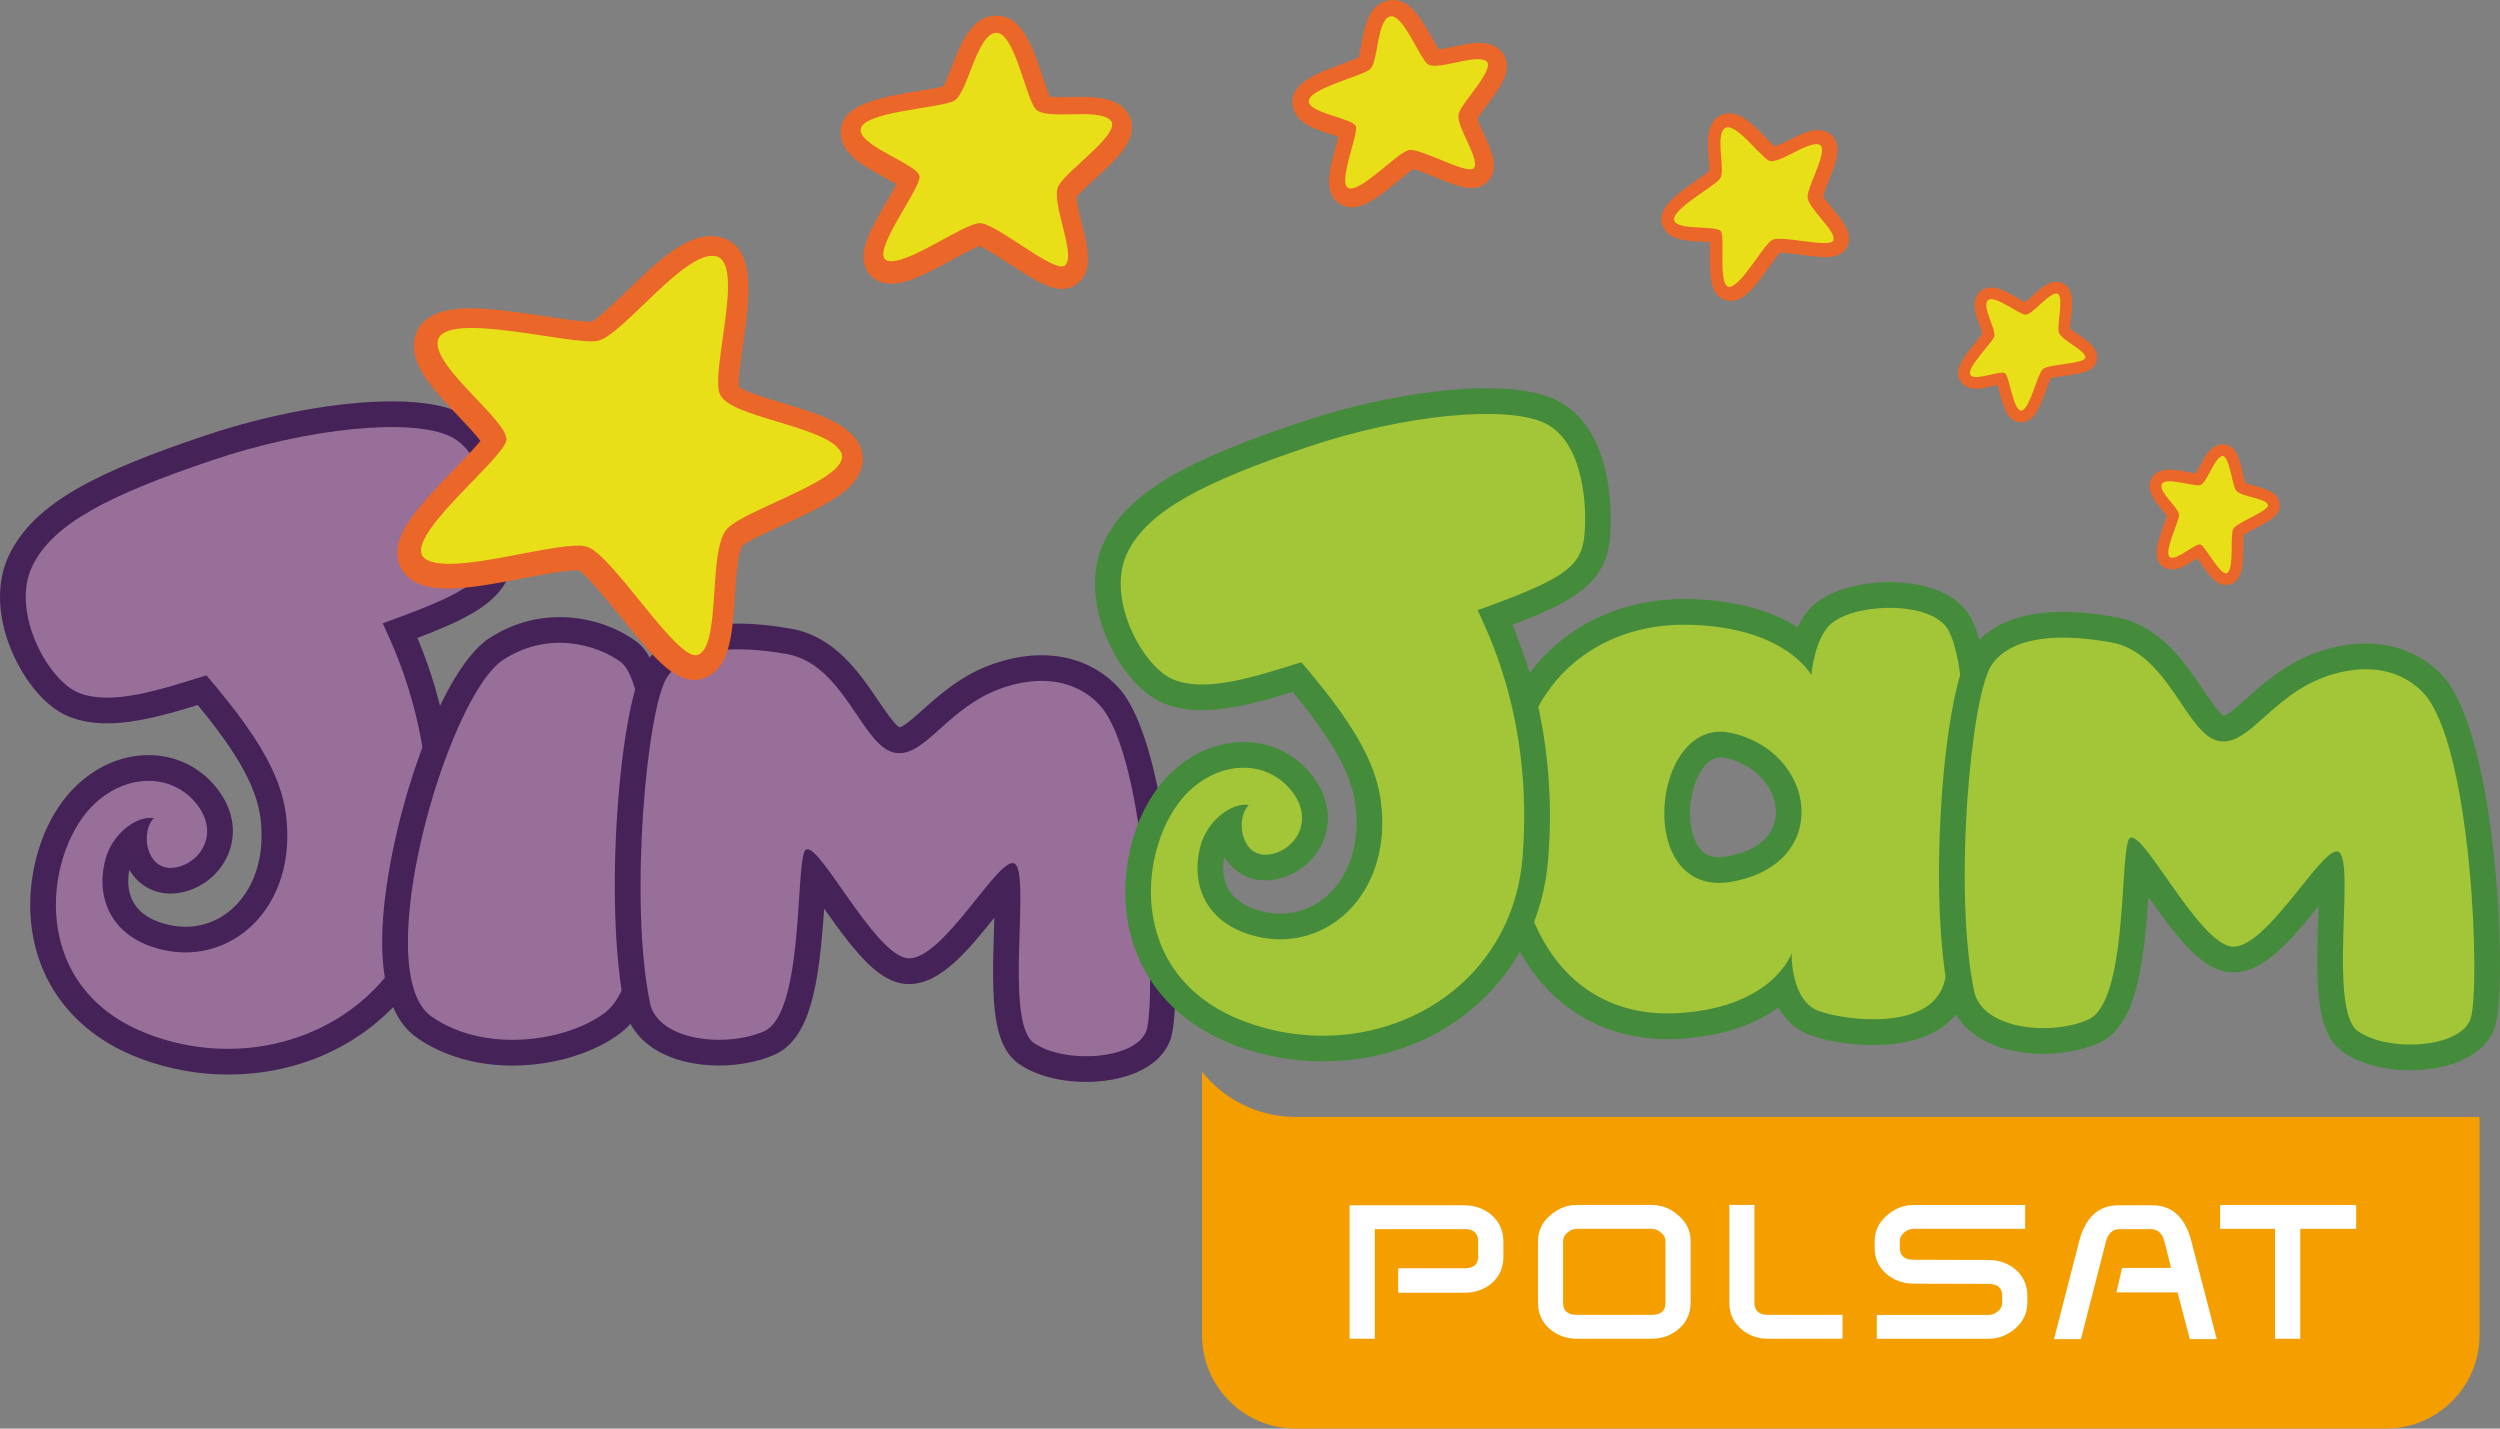 <?xml version="1.0" encoding="UTF-8" standalone="no"?>
<svg xmlns:rdf="http://www.w3.org/1999/02/22-rdf-syntax-ns#" xmlns="http://www.w3.org/2000/svg" height="342.87" width="600" version="1.1" xmlns:cc="http://creativecommons.org/ns#" xmlns:dc="http://purl.org/dc/elements/1.1/" viewBox="0 0 158.75 90.718">
 <rect x="0" y="0" width="158.75" height="90.718" fill="#808080" stroke="none"/>
 <g transform="translate(64.039 74.198)">
  <path d="m-39.168-48.711c-3.398 0-7.855 0.819-11.918 2.194-6.619 2.235-10.768 4.194-12.384 7.579-0.787 1.647-0.755 3.728 0.082 5.859 0.66 1.67 1.991 3.701 3.76 4.398 0.715 0.281 1.497 0.416 2.398 0.416 1.801 0 3.787-0.561 5.746-1.167 3.497 4.239 4.135 6.343 4.049 8.624-0.122 3.162-2.158 5.461-4.841 5.461-0.353 0-0.715-0.045-1.072-0.127-1.041-0.24-1.774-0.697-2.181-1.362-0.353-0.574-0.452-1.321-0.299-2.126 0.566 0.95 1.512 1.506 2.616 1.506 0.054 0 0.113 0 0.167-0.004 1.493-0.081 2.896-1.068 3.484-2.461 0.62-1.457 0.299-3.077-0.882-4.434-1.055-1.218-2.534-1.892-4.167-1.892-1.756 0-3.466 0.774-4.815 2.177-2.212 2.298-3.212 6.311-2.429 9.755 0.778 3.402 3.176 6.013 6.755 7.347 1.787 0.665 3.647 1.004 5.529 1.004 7.71 0 13.727-5.412 14.311-12.868 0.561-7.126-1.185-12.271-2.276-14.859 3.783-1.429 5.801-2.565 6.158-5.203 0.267-1.923 0.181-7.289-3.307-9.035-1.041-0.521-2.548-0.783-4.484-0.783" fill="#452258"/>
  <path d="m-50.561-44.974c-6.506 2.199-10.135 4.018-11.434 6.742-1.375 2.873 0.991 7.253 2.964 8.031 2.086 0.823 5.131-0.186 8.099-1.113 4.018 4.696 5.253 7.357 5.131 10.569-0.19 4.855-3.964 7.773-7.914 6.859-3.212-0.742-4.266-3.212-3.646-5.682 0.42-1.675 1.977-2.846 3.094-2.679-0.868 0.864-0.502 3.244 1.141 3.158 1.642-0.086 3.244-2.135 1.452-4.199-1.606-1.85-4.52-1.787-6.574 0.344-2.991 3.113-4.059 11.547 3.719 14.447 7.977 2.973 16.954-1.642 17.646-10.465s-2.335-14.443-2.855-15.655c5.018-1.819 6.488-2.597 6.746-4.498 0.262-1.904 0-6.139-2.421-7.352-2.42-1.213-9.008-0.579-15.148 1.493" fill="#976f99"/>
  <path d="m-28.499-35.011c-1.597 0-3.1 0.453-4.47 1.339-3.326 2.159-6.701 12.701-6.801 18.995-0.045 3.185 0.701 5.33 2.213 6.384 1.66 1.149 3.755 1.76 6.063 1.76 2.637 0 5.307-0.824 6.967-2.154 3.389-2.706 3.321-12.886 3.276-14.899-0.131-5.502-0.941-8.832-2.411-9.896-1.34-0.972-3.1-1.529-4.837-1.529" fill="#452258"/>
  <path d="m-32.083-32.301c-3.57 2.317-8.61 19.845-4.542 22.664 3.475 2.412 8.759 1.529 11.08-0.321 3.516-2.815 3.29-20.488 0.923-22.202-1.543-1.122-4.601-2-7.461-0.141" fill="#976f99"/>
  <path d="m-17.138-34.599c-2.755 0-4.724 0.819-5.85 2.43-1.697 2.42-2.756 15.315-1.376 21.984 0.457 2.217 2.81 3.647 5.986 3.647 1.254 0 2.493-0.24 3.493-0.674 2.353-1.018 2.86-4.624 3.181-9.289 2.045 2.905 3.552 4.792 5.393 4.792 1.982 0 3.728-2.113 5.411-4.213-0.005 0.272-0.014 0.543-0.023 0.792-0.145 4.502-0.109 7.321 1.611 8.506 1.041 0.715 2.584 1.127 4.244 1.127 2.131 0 4.66-0.715 5.361-2.719 0.837-2.385 0.209-18.642-3.37-22.388-1.249-1.298-2.918-1.986-4.828-1.986-1.543 0-3.244 0.466-4.674 1.28-1.181 0.679-2.108 1.507-2.855 2.172-0.48 0.43-1.208 1.081-1.484 1.131-0.317-0.172-0.946-1.104-1.371-1.728-1.154-1.71-2.737-4.054-5.529-4.543-1.208-0.213-2.326-0.321-3.321-0.321" fill="#452258"/>
  <path d="m-22.767-10.515c0.498 2.394 4.774 2.873 7.231 1.81 2.461-1.068 2.04-9.832 2.552-11.357 0.538-1.624 4.452 6.719 6.673 6.719 2.226 0 5.701-6.488 6.674-6.026 1.109 0.524-0.692 10.058 1.253 11.402 1.946 1.348 6.488 1.067 7.14-0.788 0.647-1.855 0.09-17.474-3.013-20.718-2.19-2.289-5.565-1.529-7.511-0.416-2.579 1.47-3.846 3.855-5.515 3.475-2.041-0.466-3.163-5.62-6.814-6.258-3.71-0.647-6.375-0.248-7.556 1.435-1.298 1.855-2.456 14.234-1.113 20.722" fill="#976f99"/>
  <path d="m55.956-37.232c-1.841 0-3.565 0.475-4.615 1.266-0.543 0.412-0.941 0.991-1.23 1.593-1.457-0.914-3.72-1.755-7.131-1.787h-0.123c-6.121 0-12.319 4.158-12.374 13.447-0.022 4.932 1.321 8.909 3.896 11.497 1.959 1.964 4.547 3.004 7.488 3.004 0.271 0 0.552-0.009 0.828-0.027 2.923-0.185 4.891-1.036 6.194-1.982 0.416 0.733 1.04 1.394 1.991 1.747 0.787 0.29 2.316 0.634 4.04 0.634 4.276 0 5.597-2.082 6.004-3.325 0.874-2.661 2.611-19.193 0.217-23.75-0.769-1.47-2.66-2.316-5.185-2.316zm-10.759 11.13c0.095 0 0.199 0.009 0.303 0.032 2.149 0.457 3.253 2.095 3.23 3.479-0.027 1.421-1.149 2.43-3.085 2.773-0.186 0.037-0.362 0.051-0.525 0.051-0.484 0-0.842-0.136-1.127-0.44-0.497-0.52-0.769-1.533-0.71-2.646 0.081-1.561 0.837-3.249 1.914-3.249z" fill="#448c3b"/>
  <path d="m50.984-31.328s0.194-2.466 1.344-3.339c1.714-1.299 6.397-1.344 7.37 0.511 2.014 3.837 0.557 19.795-0.321 22.483-0.977 2.968-6.307 2.271-7.932 1.669-1.805-0.674-1.714-3.664-1.714-3.664s-1.15 3.42-7.14 3.8c-6.579 0.421-10.515-4.796-10.475-12.841 0.046-8.528 5.611-11.863 10.85-11.818 6.348 0.055 8.018 3.199 8.018 3.199m-5.145 3.661c-5.031-1.064-6.167 10.569 0.091 9.456 6.438-1.145 5.38-8.298-0.091-9.456" fill="#a3c538"/>
  <path d="m66.951-35.341c-2.76 0-4.728 0.819-5.855 2.43-1.696 2.425-2.755 15.315-1.371 21.984 0.457 2.217 2.806 3.647 5.982 3.647 1.253 0 2.493-0.24 3.493-0.67 2.353-1.023 2.859-4.629 3.185-9.294 2.041 2.905 3.552 4.792 5.393 4.792 1.982 0 3.724-2.113 5.412-4.213-0.009 0.276-0.018 0.543-0.027 0.792-0.145 4.502-0.109 7.321 1.615 8.506 1.036 0.715 2.583 1.131 4.244 1.131 2.131 0 4.656-0.715 5.361-2.724 0.833-2.385 0.209-18.642-3.375-22.388-1.244-1.298-2.914-1.986-4.823-1.986-1.543 0-3.249 0.466-4.674 1.285-1.181 0.674-2.108 1.502-2.855 2.167-0.484 0.434-1.208 1.081-1.488 1.131-0.317-0.172-0.946-1.104-1.367-1.728-1.158-1.711-2.737-4.054-5.533-4.543-1.208-0.213-2.326-0.321-3.317-0.321" fill="#448c3b"/>
  <path d="m61.318-11.257c0.498 2.394 4.778 2.873 7.235 1.81 2.457-1.068 2.036-9.827 2.547-11.357 0.543-1.624 4.452 6.719 6.678 6.719 2.222 0 5.701-6.488 6.674-6.026 1.104 0.524-0.697 10.058 1.249 11.402 1.95 1.348 6.493 1.067 7.14-0.788 0.651-1.85 0.095-17.474-3.014-20.718-2.185-2.285-5.56-1.529-7.506-0.416-2.579 1.47-3.85 3.855-5.52 3.475-2.036-0.462-3.158-5.62-6.809-6.258-3.711-0.651-6.38-0.249-7.561 1.439-1.294 1.851-2.457 14.23-1.113 20.718" fill="#a3c538"/>
  <path d="m12.29-6.135v16.714c0 3.28 2.665 5.94 5.954 5.94h69.212c3.29 0 5.955-2.66 5.955-5.94v-13.85h-75.167c-2.407 0-4.556-1.122-5.954-2.864" fill="#f49e00"/>
  <g fill="#fff">
   <path d="m31.424 5.624c0 0.679-0.244 1.226-0.719 1.647-0.48 0.412-1.068 0.62-1.756 0.62h-4.203v-1.552h4.203c0.579 0 0.873-0.24 0.873-0.715v-1c0-0.516-0.294-0.774-0.873-0.774h-5.687v6.963h-1.602v-8.475h7.276c0.692 0 1.28 0.217 1.764 0.638 0.475 0.43 0.724 0.977 0.724 1.647v1z"/>
   <path d="m36.102 2.317c-0.642 0-1.221 0.226-1.723 0.678-0.507 0.443-0.756 0.982-0.756 1.615v3.909c0 0.674 0.24 1.222 0.724 1.651 0.489 0.43 1.072 0.643 1.755 0.643h4.729c0.683 0 1.266-0.213 1.751-0.643 0.493-0.429 0.733-0.977 0.733-1.651v-3.909c0-0.633-0.254-1.172-0.76-1.615-0.507-0.453-1.077-0.678-1.724-0.678h-4.729zm-0.008 1.516h4.746c0.212 0 0.411 0.077 0.597 0.24 0.185 0.149 0.281 0.335 0.281 0.538v3.927c0 0.507-0.295 0.76-0.878 0.76h-4.746c-0.584 0-0.878-0.253-0.878-0.76v-3.927c0-0.204 0.09-0.389 0.28-0.538 0.181-0.163 0.38-0.24 0.598-0.24z"/>
   <path d="m52.961 10.814h-4.715c-0.683 0-1.262-0.213-1.746-0.643-0.484-0.429-0.728-0.977-0.728-1.651v-6.203h1.597v6.221c0 0.507 0.294 0.76 0.877 0.76h4.715v1.516z"/>
   <path d="m64.558 3.833h-7.081c-0.218 0-0.417 0.077-0.598 0.231-0.185 0.158-0.28 0.344-0.28 0.547v0.421c0 0.511 0.294 0.765 0.878 0.765l4.737 0.014c0.683 0 1.262 0.204 1.742 0.611 0.493 0.439 0.742 0.995 0.742 1.665v0.439c0 0.642-0.254 1.185-0.756 1.629-0.507 0.439-1.081 0.661-1.724 0.661h-7.081v-1.516h7.086c0.213 0 0.416-0.072 0.602-0.226 0.185-0.149 0.276-0.33 0.276-0.547v-0.439c0-0.507-0.294-0.76-0.878-0.76l-4.737-0.013c-0.684 0-1.267-0.213-1.756-0.638-0.484-0.421-0.728-0.968-0.728-1.642v-0.421c0-0.633 0.253-1.172 0.76-1.62 0.502-0.448 1.077-0.674 1.719-0.674h7.077v1.516z"/>
   <path d="m76.724 10.837h-1.71l-0.778-2.969h-3.882l0.361-1.552h3.104c-0.063-0.263-0.28-1.181-0.42-1.692-0.141-0.516-0.43-0.774-0.869-0.774h-1.959c-0.448 0-0.738 0.258-0.878 0.778l-1.593 6.208h-1.71l1.597-6.204c0.398-1.529 1.226-2.294 2.484-2.294h2.158c1.267 0 2.095 0.765 2.489 2.294l1.606 6.204z"/>
   <path d="m85.579 3.833h-3.552v6.981h-1.602v-6.981h-3.488v-1.516h8.642v1.516z"/>
  </g>
  <g fill="#ea6729">
   <path d="m-18.907-59.204c-1.715 0-3.484 1.702-5.357 3.507-0.72 0.692-1.796 1.728-2.213 1.923h-0.117c-0.58 0-1.665-0.163-2.815-0.34l-0.457-0.067c-1.479-0.222-3.036-0.439-4.325-0.439-2.068 0-3.249 0.647-3.52 1.923-0.344 1.633 1.176 3.239 2.787 4.936 0.452 0.475 1.081 1.14 1.393 1.561-0.361 0.448-1.063 1.176-1.61 1.742-2.38 2.461-3.819 4.067-3.661 5.597 0.064 0.611 0.38 1.135 0.892 1.484 0.556 0.375 1.285 0.552 2.294 0.552 1.28 0 2.886-0.285 4.556-0.606l0.312-0.059c1.271-0.24 2.588-0.493 3.294-0.493 0.077 0 0.131 0.004 0.163 0.009 0.52 0.307 1.846 1.941 2.642 2.922 2.145 2.647 3.326 4.027 4.688 4.027 0.212 0 0.42-0.036 0.62-0.104 1.66-0.602 1.805-2.751 1.972-5.244 0.068-1.031 0.181-2.751 0.457-3.149 0.267-0.276 1.67-0.918 2.602-1.344 2.828-1.303 4.574-2.194 4.977-3.615 0.167-0.588 0.072-1.199-0.276-1.715-0.819-1.23-2.728-1.805-4.755-2.416-0.878-0.262-2.308-0.692-2.76-1.013-0.041-0.521 0.144-1.815 0.271-2.697 0.416-2.941 0.896-6.28-1.511-6.823-0.177-0.041-0.358-0.059-0.543-0.059"/>
   <path d="m-0.768-73.207c-0.05 0-0.1 0.004-0.154 0.004-1.475 0.132-2.118 1.788-2.683 3.24-0.158 0.407-0.385 0.995-0.538 1.249-0.321 0.09-1.041 0.208-1.584 0.298-2.398 0.389-5.117 0.828-4.914 2.819 0.127 1.226 1.407 1.928 2.765 2.67 0.226 0.126 0.525 0.289 0.765 0.429-0.172 0.331-0.412 0.742-0.593 1.055-1.131 1.936-1.801 3.18-1.38 4.23 0.181 0.462 0.566 0.805 1.045 0.95 0.19 0.055 0.389 0.082 0.597 0.082 1.004 0 2.185-0.607 3.873-1.53 0.552-0.298 1.366-0.742 1.728-0.868 0.398 0.163 1.321 0.76 1.891 1.135 1.525 0.996 2.484 1.593 3.326 1.593 0.362 0 0.697-0.109 0.968-0.317 1.068-0.823 0.701-2.289 0.312-3.846-0.131-0.515-0.339-1.357-0.326-1.692 0.176-0.226 0.756-0.76 1.149-1.122 1.29-1.181 2.402-2.203 2.362-3.357-0.018-0.493-0.24-0.932-0.633-1.244-0.679-0.539-1.638-0.616-2.57-0.616-0.226 0-0.462 0.005-0.692 0.009-0.217 0.005-0.43 0.009-0.629 0.009-0.357 0-0.57-0.013-0.692-0.031-0.127-0.294-0.308-0.837-0.439-1.222-0.647-1.932-1.312-3.927-2.954-3.927"/>
   <path d="m24.393-74.198c-0.136 0-0.271 0.018-0.403 0.054-1.14 0.326-1.38 1.634-1.588 2.783-0.05 0.253-0.113 0.615-0.172 0.823-0.231 0.1-0.638 0.249-0.959 0.367-1.706 0.624-3.642 1.33-3.176 2.886 0.285 0.946 1.371 1.294 2.425 1.634 0.127 0.041 0.28 0.09 0.425 0.14-0.05 0.186-0.104 0.389-0.149 0.552-0.434 1.579-0.661 2.588-0.158 3.321 0.235 0.344 0.597 0.552 1.009 0.593 0.054 0.004 0.104 0.009 0.153 0.009 0.851 0 1.674-0.629 2.923-1.656 0.308-0.254 0.751-0.62 0.987-0.774 0.298 0.077 0.941 0.34 1.343 0.507 1.077 0.443 1.765 0.706 2.34 0.706 0.552 0 0.882-0.245 1.067-0.448 0.729-0.824 0.222-1.905-0.262-2.955-0.136-0.294-0.353-0.76-0.416-1.004 0.122-0.208 0.398-0.579 0.592-0.842 0.77-1.036 1.439-1.932 1.231-2.828-0.09-0.402-0.348-0.733-0.719-0.927-0.276-0.145-0.602-0.217-0.996-0.217-0.515 0-1.104 0.126-1.624 0.235-0.344 0.072-0.701 0.149-0.955 0.176-0.113-0.19-0.267-0.461-0.384-0.665-0.711-1.271-1.389-2.47-2.534-2.47"/>
   <path d="m45.772-67.004c-0.222 0-0.439 0.059-0.629 0.167-0.86 0.512-0.77 1.665-0.688 2.683 0.023 0.258 0.05 0.625 0.041 0.819-0.172 0.141-0.525 0.389-0.797 0.58-1.298 0.904-2.773 1.936-2.063 3.09 0.434 0.71 1.385 0.76 2.394 0.81 0.149 0.009 0.339 0.018 0.506 0.031v0.625c-0.013 1.384 0.014 2.262 0.516 2.769 0.217 0.217 0.502 0.339 0.806 0.339 0.063 0 0.126-0.004 0.194-0.018 0.756-0.122 1.344-0.873 2.222-2.099 0.221-0.308 0.543-0.756 0.715-0.937h0.063c0.312 0 0.81 0.063 1.289 0.127 0.552 0.072 1.113 0.145 1.552 0.145 0.254 0 1.032 0 1.358-0.647 0.411-0.815-0.254-1.616-0.896-2.389-0.204-0.245-0.53-0.638-0.629-0.833 0.045-0.181 0.222-0.62 0.339-0.923 0.421-1.05 0.787-1.964 0.426-2.647-0.159-0.303-0.426-0.511-0.765-0.588-0.104-0.023-0.213-0.036-0.33-0.036-0.548 0-1.113 0.262-1.851 0.638l-0.045 0.022c-0.24 0.118-0.616 0.308-0.837 0.385-0.15-0.136-0.38-0.367-0.543-0.538-0.923-0.951-1.593-1.575-2.348-1.575"/>
   <path d="m66.544-56.303h-0.023l-0.031 0.004c-0.539 0.027-1 0.448-1.489 0.896-0.136 0.122-0.321 0.294-0.452 0.394-0.127-0.068-0.299-0.168-0.43-0.245-0.697-0.402-1.226-0.687-1.715-0.687-0.299 0-0.566 0.113-0.756 0.312-0.538 0.565-0.24 1.384 0.027 2.104 0.059 0.153 0.136 0.375 0.172 0.511-0.095 0.131-0.271 0.353-0.407 0.52-0.76 0.923-1.615 1.964-0.828 2.692 0.208 0.195 0.489 0.29 0.833 0.29 0.312 0 0.651-0.072 1.031-0.158l0.05-0.009c0.086-0.019 0.181-0.046 0.276-0.064 0.032 0.118 0.068 0.245 0.095 0.349 0.281 1.036 0.543 2.013 1.407 2.013 0.136 0 0.267-0.032 0.394-0.09 0.538-0.249 0.81-0.905 1.19-1.96 0.086-0.235 0.208-0.574 0.289-0.746 0.208-0.059 0.643-0.122 0.914-0.159 1.091-0.158 1.873-0.271 2.014-0.995 0.135-0.715-0.507-1.163-1.131-1.593-0.177-0.117-0.448-0.307-0.566-0.42 0-0.136 0.036-0.444 0.059-0.656 0.09-0.833 0.163-1.552-0.235-1.996-0.177-0.199-0.421-0.307-0.688-0.307"/>
   <path d="m77.091-45.987c-0.123 0-0.24 0.027-0.353 0.072-0.493 0.199-0.779 0.733-1.077 1.299-0.082 0.144-0.19 0.348-0.272 0.479-0.131-0.018-0.298-0.054-0.443-0.081l-0.104-0.018c-0.376-0.073-0.774-0.141-1.122-0.141-0.733 0-1.036 0.335-1.163 0.62-0.317 0.701 0.222 1.353 0.697 1.928 0.099 0.117 0.235 0.28 0.312 0.393-0.045 0.15-0.136 0.394-0.204 0.579-0.393 1.086-0.846 2.317 0.127 2.738 0.127 0.054 0.258 0.081 0.403 0.081 0.421 0 0.846-0.24 1.316-0.534l0.077-0.049c0.059-0.037 0.132-0.082 0.199-0.127 0.064 0.09 0.132 0.185 0.181 0.262 0.53 0.769 0.987 1.435 1.647 1.435 0.24 0 0.466-0.095 0.638-0.267 0.417-0.403 0.453-1.091 0.466-2.168 0-0.235 0.005-0.57 0.023-0.751 0.172-0.113 0.529-0.303 0.76-0.425 0.909-0.471 1.624-0.846 1.52-1.57-0.108-0.706-0.841-0.909-1.552-1.104-0.185-0.05-0.484-0.131-0.629-0.195-0.036-0.122-0.104-0.402-0.149-0.592-0.213-0.919-0.439-1.864-1.298-1.864"/>
  </g>
  <g fill="#e8df18">
   <path d="m-18.577-57.928c-1.941-0.439-5.909 5.004-7.479 5.366-1.561 0.362-9.759-1.99-10.18 0-0.362 1.688 4.696 5.244 4.339 6.389-0.435 1.366-6.81 6.325-5.126 7.47 1.674 1.136 8.619-1.262 10.243-0.783 1.634 0.484 5.746 7.344 7.054 6.873 1.511-0.543 0.606-6.692 1.869-8.017 1.266-1.326 8.284-3.276 7.171-4.941-1.081-1.629-7.049-2.109-7.651-3.615-0.588-1.471 1.629-8.316-0.24-8.742"/>
   <path d="m-0.809-72.112c-1.217 0.108-1.774 3.796-2.624 4.303-0.846 0.506-6.081 0.674-5.954 1.918 0.109 1.054 3.733 2.181 3.742 2.918 0 0.878-3.24 4.982-2.036 5.33 1.19 0.349 4.801-2.357 5.846-2.384 1.041-0.023 4.737 3.212 5.411 2.692 0.778-0.602-0.905-4.022-0.412-5.036 0.489-1.013 4.226-3.475 3.262-4.239-0.941-0.747-4.077 0.09-4.71-0.675-0.624-0.751-1.353-4.931-2.525-4.827"/>
   <path d="m24.217-73.153c-0.833 0.24-0.729 2.878-1.249 3.344-0.525 0.466-4.14 1.28-3.887 2.126 0.213 0.72 2.887 1.018 2.986 1.53 0.123 0.61-1.276 3.836-0.393 3.922 0.877 0.082 3.027-2.28 3.746-2.438 0.724-0.154 3.724 1.601 4.122 1.149 0.466-0.52-1.163-2.679-0.955-3.448 0.204-0.769 2.475-2.977 1.701-3.38-0.755-0.398-3.131 0.665-3.673 0.217-0.534-0.438-1.598-3.253-2.398-3.022"/>
   <path d="m45.514-66.072c-0.67 0.398 0.027 2.674-0.317 3.194-0.348 0.53-3.308 2.068-2.891 2.747 0.353 0.579 2.746 0.221 2.954 0.647 0.245 0.502-0.23 3.628 0.557 3.497 0.783-0.126 2.108-2.678 2.696-2.981 0.593-0.304 3.611 0.538 3.855 0.049 0.281-0.561-1.633-2.063-1.628-2.778 0-0.719 1.465-3.162 0.701-3.334-0.747-0.172-2.57 1.298-3.145 1.036-0.565-0.263-2.14-2.462-2.782-2.077"/>
   <path d="m62.187-55.123c-0.389 0.412 0.547 1.86 0.407 2.294-0.14 0.435-1.9 2.091-1.475 2.484 0.357 0.331 1.959-0.384 2.185-0.131 0.272 0.303 0.552 2.579 1.077 2.335 0.52-0.244 0.946-2.285 1.294-2.615 0.358-0.326 2.629-0.331 2.701-0.72 0.091-0.448-1.543-1.117-1.683-1.62-0.136-0.497 0.403-2.493-0.163-2.465-0.556 0.027-1.538 1.411-1.991 1.343-0.443-0.072-1.977-1.298-2.352-0.905"/>
   <path d="m73.236-43.454c-0.222 0.493 1.081 1.502 1.095 1.941 0.013 0.439-1.055 2.493-0.548 2.715 0.43 0.186 1.647-0.973 1.932-0.814 0.344 0.19 1.321 2.158 1.715 1.769s0.131-2.367 0.344-2.774c0.217-0.407 2.267-1.131 2.208-1.506-0.064-0.435-1.747-0.521-2.032-0.933-0.285-0.407-0.425-2.379-0.932-2.171-0.488 0.199-0.941 1.764-1.375 1.841-0.421 0.077-2.195-0.543-2.407-0.068"/>
  </g>
  <path d="m30.365-49.544c-3.402 0-7.859 0.819-11.917 2.19-6.62 2.24-10.769 4.199-12.389 7.583-0.782 1.647-0.755 3.729 0.086 5.86 0.656 1.665 1.991 3.696 3.76 4.393 0.711 0.281 1.493 0.416 2.398 0.416 1.797 0 3.787-0.556 5.742-1.163 3.502 4.24 4.14 6.344 4.049 8.624-0.117 3.163-2.153 5.457-4.836 5.457-0.358 0-0.715-0.041-1.077-0.122-1.036-0.245-1.774-0.702-2.176-1.367-0.353-0.574-0.457-1.321-0.299-2.122 0.566 0.95 1.511 1.502 2.611 1.502 0.058 0 0.113 0 0.172-0.004 1.493-0.077 2.891-1.068 3.483-2.457 0.616-1.461 0.299-3.077-0.882-4.434-1.059-1.222-2.538-1.891-4.167-1.891-1.755 0-3.466 0.773-4.814 2.172-2.217 2.303-3.212 6.316-2.43 9.759 0.774 3.402 3.172 6.009 6.755 7.348 1.788 0.665 3.647 1 5.529 1 7.71 0 13.728-5.412 14.312-12.868 0.556-7.122-1.19-12.271-2.281-14.854 3.783-1.43 5.801-2.566 6.163-5.208 0.262-1.918 0.181-7.285-3.308-9.031-1.04-0.52-2.552-0.783-4.484-0.783" fill="#448c3b"/>
  <path d="m18.968-45.806c-6.506 2.198-10.135 4.017-11.434 6.737-1.371 2.873 0.996 7.257 2.969 8.035 2.081 0.819 5.126-0.185 8.094-1.113 4.018 4.697 5.253 7.353 5.131 10.57-0.19 4.85-3.959 7.773-7.914 6.859-3.212-0.742-4.262-3.213-3.642-5.688 0.416-1.669 1.977-2.841 3.09-2.678-0.864 0.864-0.502 3.249 1.141 3.158 1.642-0.086 3.244-2.131 1.452-4.194-1.606-1.855-4.516-1.787-6.57 0.344-2.99 3.108-4.058 11.546 3.72 14.447 7.976 2.972 16.953-1.643 17.641-10.466 0.692-8.823-2.335-14.447-2.851-15.655 5.014-1.819 6.484-2.597 6.746-4.497 0.258-1.905 0-6.144-2.425-7.353-2.42-1.212-9.008-0.583-15.148 1.494" fill="#a3c538"/>
 </g>
</svg>
